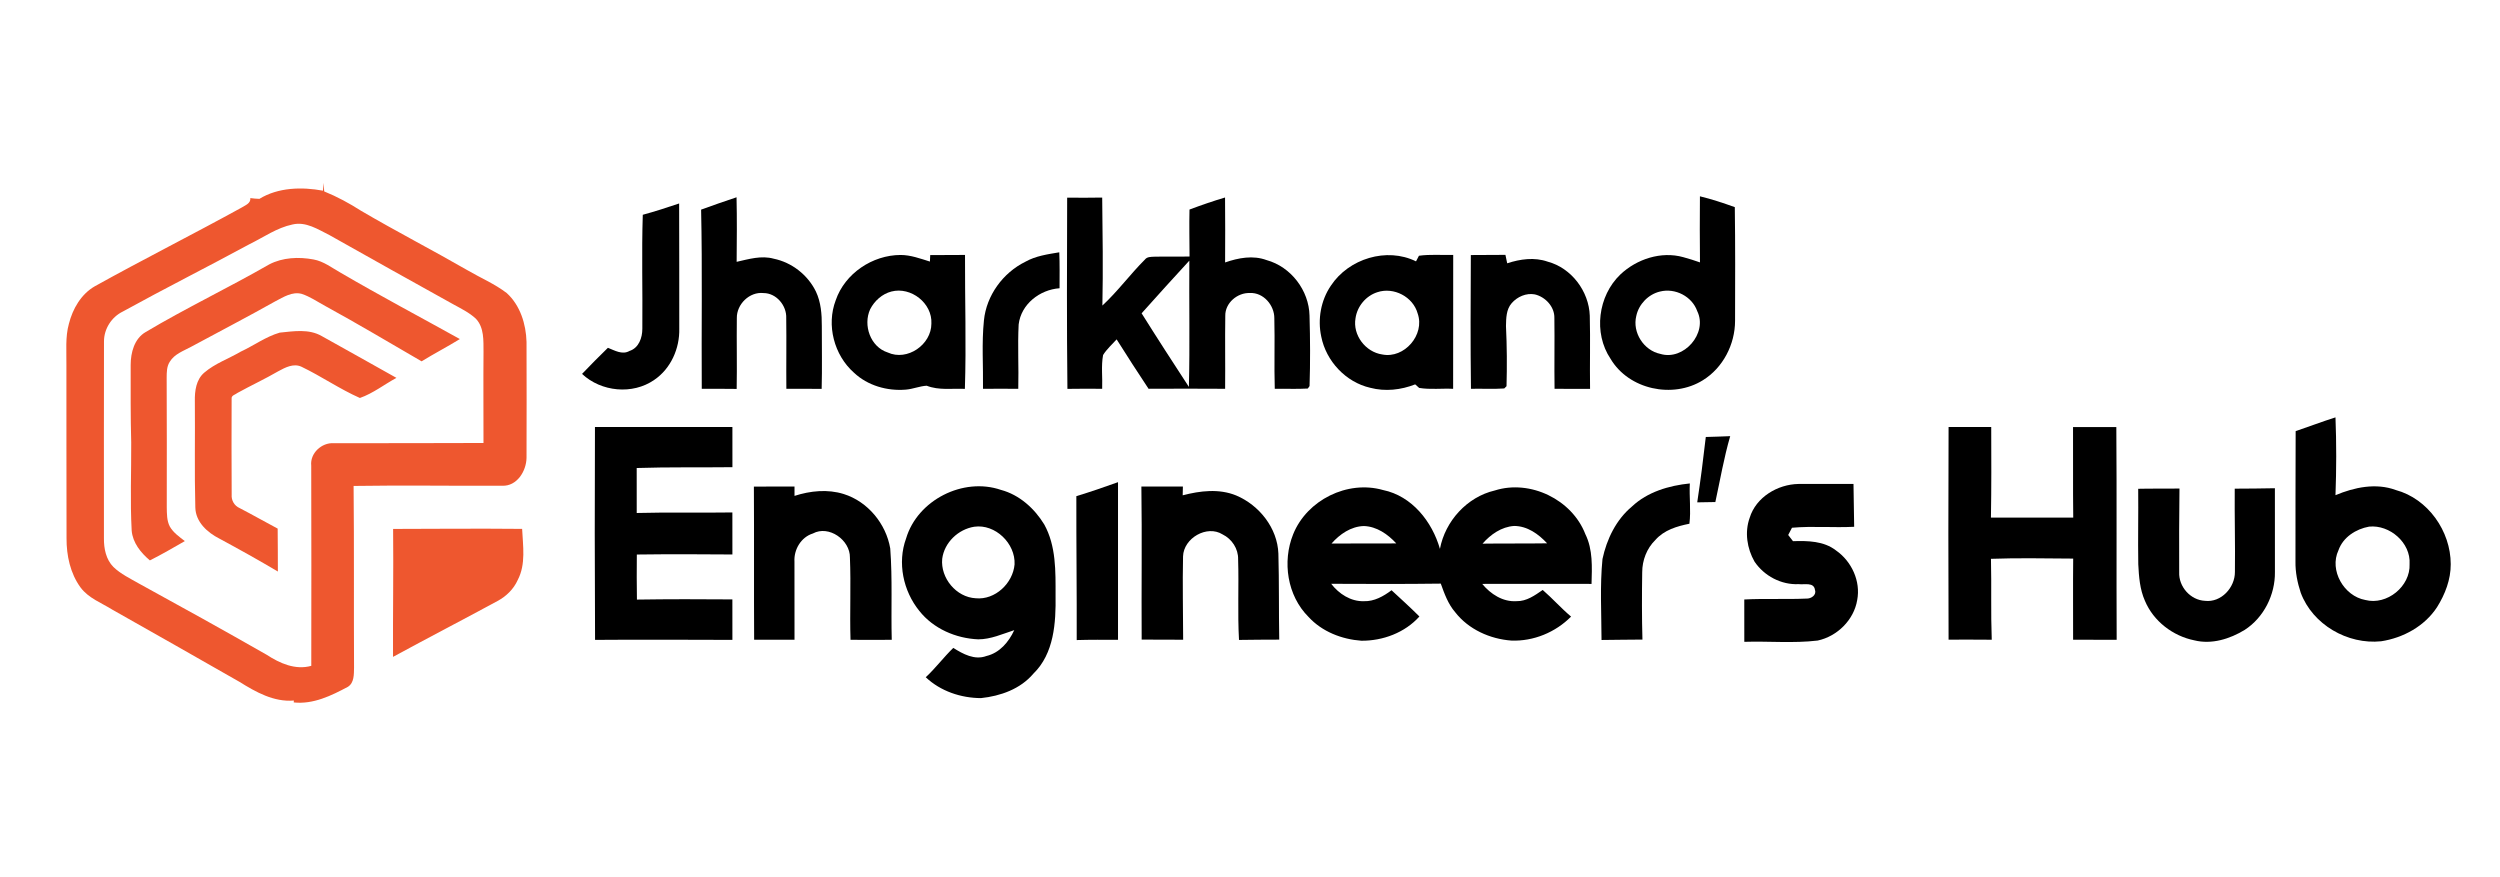 <?xml version="1.0" encoding="UTF-8" ?>
<!DOCTYPE svg PUBLIC "-//W3C//DTD SVG 1.1//EN" "http://www.w3.org/Graphics/SVG/1.1/DTD/svg11.dtd">
<svg width="966pt" height="339pt" viewBox="0 0 966 339" version="1.1" xmlns="http://www.w3.org/2000/svg">
<g id="#ee572fff">
<path fill="#ee572f" opacity="1.00" d=" M 124.80 73.68 C 124.85 72.93 124.95 71.43 125.00 70.68 C 125.10 71.78 125.19 72.87 125.28 73.97 C 130.28 75.99 135.03 78.58 139.57 81.48 C 153.09 89.41 167.03 96.59 180.61 104.41 C 185.65 107.36 191.12 109.66 195.78 113.22 C 201.01 117.95 203.26 125.23 203.45 132.12 C 203.51 147.04 203.49 161.96 203.45 176.88 C 203.38 182.02 199.75 187.95 194.03 187.69 C 174.90 187.79 155.76 187.45 136.63 187.77 C 136.86 211.17 136.68 234.58 136.80 257.98 C 136.74 260.53 136.90 263.80 134.44 265.38 C 127.99 268.82 121.04 272.22 113.50 271.42 L 113.55 270.69 C 105.80 271.34 98.85 267.40 92.52 263.46 C 76.22 254.10 59.84 244.89 43.49 235.62 C 39.24 232.96 34.20 231.15 31.11 226.98 C 27.14 221.54 25.68 214.64 25.71 208.00 C 25.71 185.65 25.62 163.30 25.66 140.96 C 25.73 135.67 25.19 130.27 26.62 125.12 C 28.08 119.33 31.32 113.68 36.61 110.63 C 55.33 100.22 74.47 90.61 93.23 80.28 C 94.65 79.36 96.97 78.63 96.73 76.54 C 97.89 76.67 99.06 76.83 100.23 76.84 C 107.48 72.39 116.65 72.17 124.80 73.68 M 96.41 94.35 C 80.16 103.16 63.63 111.46 47.44 120.39 C 43.09 122.51 40.19 127.07 40.18 131.91 C 40.12 157.28 40.16 182.65 40.16 208.01 C 40.12 211.96 40.95 216.20 43.84 219.10 C 46.66 221.81 50.24 223.50 53.60 225.43 C 70.15 234.49 86.65 243.64 103.04 253.00 C 108.11 256.30 114.12 259.01 120.28 257.28 C 120.31 231.49 120.34 205.70 120.26 179.92 C 119.74 175.13 124.29 170.96 128.95 171.25 C 148.24 171.23 167.53 171.26 186.82 171.17 C 186.84 159.44 186.73 147.71 186.83 135.98 C 186.79 131.60 187.13 126.60 183.88 123.15 C 181.34 120.78 178.16 119.24 175.14 117.58 C 159.16 108.72 143.20 99.80 127.28 90.83 C 122.87 88.64 118.19 85.51 113.02 86.74 C 106.99 88.00 101.87 91.68 96.41 94.35 Z" />
<path fill="#ee572f" opacity="1.00" d=" M 104.04 102.16 C 109.24 99.45 115.44 99.20 121.11 100.25 C 125.05 100.95 128.26 103.50 131.67 105.41 C 146.83 114.27 162.34 122.48 177.69 131.01 C 172.84 134.01 167.76 136.62 162.91 139.62 C 150.54 132.44 138.25 125.12 125.70 118.25 C 122.70 116.63 119.86 114.64 116.60 113.56 C 112.91 112.56 109.52 114.81 106.39 116.42 C 95.66 122.45 84.73 128.12 73.90 133.97 C 70.96 135.58 67.43 136.75 65.61 139.77 C 64.41 141.59 64.42 143.83 64.40 145.93 C 64.47 162.62 64.47 179.31 64.44 196.01 C 64.49 198.51 64.42 201.17 65.62 203.46 C 66.98 205.84 69.30 207.43 71.42 209.08 C 66.95 211.63 62.52 214.24 57.91 216.54 C 54.42 213.60 51.27 209.73 50.88 205.00 C 50.26 193.67 50.76 182.31 50.70 170.97 C 50.43 160.98 50.49 150.99 50.49 141.00 C 50.50 136.25 51.90 130.84 56.29 128.30 C 71.89 119.01 88.30 111.20 104.04 102.16 Z" />
<path fill="#ee572f" opacity="1.00" d=" M 92.99 135.89 C 98.06 133.54 102.67 130.10 108.08 128.53 C 113.46 127.99 119.32 127.00 124.27 129.83 C 133.93 135.19 143.54 140.62 153.18 146.01 C 148.46 148.57 144.16 151.99 139.06 153.78 C 131.26 150.33 124.18 145.40 116.49 141.71 C 113.44 140.28 110.23 141.99 107.55 143.44 C 102.41 146.43 97.00 148.93 91.79 151.81 C 91.02 152.47 89.33 152.74 89.50 154.05 C 89.45 166.40 89.45 178.75 89.52 191.11 C 89.34 193.32 90.53 195.43 92.59 196.32 C 97.54 198.87 102.36 201.65 107.29 204.25 C 107.32 209.78 107.39 215.30 107.37 220.84 C 99.93 216.43 92.38 212.22 84.77 208.12 C 80.11 205.75 75.61 201.71 75.47 196.09 C 75.11 182.40 75.42 168.69 75.29 154.99 C 75.21 151.09 75.78 146.64 78.95 143.97 C 83.09 140.43 88.34 138.62 92.99 135.89 Z" />
<path fill="#ee572f" opacity="1.00" d=" M 151.90 204.38 C 168.52 204.33 185.14 204.20 201.75 204.36 C 202.06 210.94 203.25 218.00 200.05 224.11 C 198.49 227.62 195.62 230.41 192.26 232.22 C 178.83 239.49 165.27 246.53 151.86 253.82 C 151.79 237.34 152.07 220.86 151.90 204.38 Z" />
</g>
<g id="#000000fe">
<path fill="#000000" opacity="1.00" d=" M 412.35 76.37 C 416.86 76.41 421.37 76.43 425.89 76.34 C 426.05 90.25 426.26 104.16 425.96 118.07 C 431.89 112.58 436.68 106.00 442.39 100.30 C 443.24 99.18 444.71 99.26 445.97 99.19 C 450.53 99.07 455.08 99.24 459.64 99.11 C 459.62 93.06 459.48 87.01 459.62 80.97 C 464.15 79.27 468.72 77.69 473.36 76.31 C 473.46 84.68 473.41 93.05 473.38 101.41 C 478.51 99.63 484.15 98.55 489.41 100.50 C 498.83 103.09 505.79 112.22 506.00 121.96 C 506.26 131.02 506.31 140.12 506.01 149.18 C 505.84 149.42 505.51 149.89 505.34 150.13 C 501.09 150.39 496.83 150.15 492.57 150.24 C 492.29 141.15 492.64 132.06 492.40 122.97 C 492.44 117.96 488.18 112.95 482.97 113.22 C 478.14 113.03 473.34 117.07 473.45 122.05 C 473.31 131.44 473.48 140.84 473.39 150.23 C 463.53 150.19 453.66 150.14 443.80 150.22 C 439.61 143.91 435.50 137.54 431.47 131.13 C 429.69 133.11 427.64 134.90 426.23 137.19 C 425.44 141.47 426.06 145.89 425.88 150.23 C 421.40 150.19 416.92 150.19 412.45 150.26 C 412.18 125.64 412.27 101.00 412.35 76.37 M 441.12 121.06 C 447.10 130.61 453.24 140.07 459.39 149.51 C 459.79 133.25 459.43 116.98 459.56 100.71 C 453.34 107.43 447.24 114.26 441.12 121.06 Z" />
<path fill="#000000" opacity="1.00" d=" M 656.85 75.85 C 661.43 76.96 665.90 78.45 670.33 80.04 C 670.53 94.68 670.47 109.33 670.43 123.97 C 670.42 133.06 665.78 142.12 657.98 146.93 C 646.40 154.15 629.37 150.54 622.33 138.66 C 615.61 128.68 617.48 114.32 626.10 106.07 C 632.42 100.09 641.89 96.98 650.42 99.37 C 652.59 99.93 654.73 100.67 656.87 101.39 C 656.76 92.88 656.80 84.37 656.85 75.85 M 641.43 112.65 C 636.92 113.71 633.21 117.56 632.26 122.08 C 630.68 128.44 635.13 135.43 641.57 136.75 C 650.57 139.48 659.98 128.77 655.82 120.24 C 653.80 114.51 647.29 111.18 641.43 112.65 Z" />
<path fill="#000000" opacity="1.00" d=" M 270.91 81.00 C 275.45 79.33 280.02 77.77 284.60 76.23 C 284.79 84.54 284.71 92.86 284.64 101.17 C 289.31 100.13 294.17 98.63 298.95 99.96 C 305.97 101.40 312.14 106.23 315.27 112.66 C 317.23 116.80 317.57 121.45 317.55 125.96 C 317.53 134.07 317.71 142.17 317.49 150.27 C 312.94 150.21 308.39 150.23 303.85 150.22 C 303.76 141.13 303.93 132.03 303.80 122.94 C 304.02 118.09 300.00 113.24 295.02 113.24 C 289.61 112.65 284.62 117.56 284.71 122.91 C 284.60 132.03 284.82 141.16 284.65 150.28 C 280.15 150.22 275.65 150.22 271.16 150.24 C 271.00 127.16 271.42 104.07 270.91 81.00 Z" />
<path fill="#000000" opacity="1.00" d=" M 248.37 82.99 C 253.10 81.71 257.77 80.19 262.42 78.62 C 262.52 94.74 262.42 110.86 262.47 126.99 C 262.66 134.63 259.21 142.45 252.80 146.79 C 244.41 152.62 232.31 151.41 224.90 144.48 C 228.15 141.04 231.53 137.71 234.90 134.39 C 237.51 135.41 240.46 137.21 243.23 135.61 C 246.85 134.45 248.21 130.49 248.20 127.02 C 248.34 112.35 247.90 97.66 248.37 82.99 Z" />
<path fill="#000000" opacity="1.00" d=" M 396.20 101.14 C 400.22 98.87 404.83 98.25 409.31 97.49 C 409.50 102.11 409.42 106.75 409.41 111.38 C 401.78 111.92 394.54 117.51 393.61 125.36 C 393.18 133.64 393.68 141.95 393.46 150.24 C 388.91 150.20 384.37 150.19 379.83 150.24 C 379.96 141.43 379.29 132.59 380.19 123.81 C 381.15 114.14 387.54 105.41 396.20 101.14 Z" />
<path fill="#000000" opacity="1.00" d=" M 322.92 116.03 C 326.46 105.66 337.12 98.55 347.97 98.52 C 351.90 98.52 355.62 99.93 359.32 101.07 C 359.35 100.44 359.41 99.19 359.44 98.57 C 363.92 98.54 368.40 98.52 372.88 98.51 C 372.82 115.77 373.39 133.01 372.83 150.26 C 367.89 150.04 362.78 150.90 358.07 149.04 C 355.34 149.20 352.76 150.33 350.04 150.55 C 342.85 151.16 335.25 149.01 329.95 143.99 C 322.29 137.20 319.26 125.65 322.92 116.03 M 344.45 112.64 C 340.87 113.56 337.89 116.25 336.23 119.50 C 333.41 125.65 336.32 134.05 343.00 136.19 C 350.55 139.68 359.91 133.17 359.89 125.02 C 360.29 117.16 352.01 110.69 344.45 112.64 Z" />
<path fill="#000000" opacity="1.00" d=" M 514.27 110.36 C 521.14 99.96 535.81 95.40 547.15 100.99 C 547.43 100.44 548.00 99.36 548.28 98.82 C 552.66 98.21 557.11 98.62 561.52 98.50 C 561.52 115.75 561.49 132.99 561.49 150.24 C 557.13 150.02 552.66 150.61 548.36 149.89 C 547.98 149.55 547.21 148.87 546.83 148.52 C 541.32 150.68 535.22 151.36 529.46 149.84 C 520.00 147.68 512.40 139.52 510.53 130.06 C 509.08 123.36 510.38 116.04 514.27 110.36 M 532.20 112.91 C 527.76 114.33 524.43 118.36 523.77 122.97 C 522.63 129.46 527.63 136.05 534.12 136.97 C 542.63 138.67 550.67 129.34 547.79 121.15 C 546.03 114.69 538.54 110.78 532.20 112.91 Z" />
<path fill="#000000" opacity="1.00" d=" M 568.38 150.23 C 568.16 133.01 568.24 115.78 568.33 98.55 C 572.78 98.54 577.24 98.53 581.70 98.48 C 581.87 99.30 582.21 100.93 582.38 101.74 C 587.40 100.09 592.90 99.31 598.01 101.10 C 607.22 103.55 613.97 112.55 614.29 122.00 C 614.54 131.42 614.25 140.84 614.40 150.26 C 609.82 150.24 605.25 150.24 600.68 150.24 C 600.54 141.12 600.74 132.01 600.61 122.90 C 600.72 118.54 597.15 114.70 593.03 113.75 C 589.72 113.13 586.28 114.66 584.12 117.14 C 581.99 119.55 581.97 122.97 581.91 126.00 C 582.29 133.73 582.33 141.49 582.12 149.23 C 581.90 149.44 581.46 149.88 581.24 150.10 C 576.96 150.40 572.66 150.13 568.38 150.23 Z" />
<path fill="#000000" opacity="1.00" d=" M 887.04 166.59 C 892.18 164.86 897.25 162.91 902.43 161.27 C 902.82 171.29 902.80 181.32 902.43 191.34 C 909.73 188.29 918.06 186.51 925.74 189.35 C 938.18 192.71 946.97 205.26 946.96 217.98 C 947.00 223.92 944.78 229.66 941.66 234.63 C 936.88 241.95 928.59 246.49 920.07 247.79 C 907.14 249.14 893.58 241.36 889.00 229.02 C 887.72 225.14 886.90 221.08 886.97 216.98 C 887.02 200.18 886.93 183.38 887.04 166.59 M 915.41 203.49 C 910.33 204.41 905.37 207.56 903.59 212.60 C 899.93 220.34 905.68 230.33 913.94 231.83 C 922.31 234.01 931.45 226.55 931.06 217.94 C 931.58 209.72 923.38 202.67 915.41 203.49 Z" />
<path fill="#000000" opacity="1.00" d=" M 229.89 165.00 C 247.59 165.00 265.30 165.00 283.00 165.00 C 283.00 170.17 283.00 175.35 283.01 180.52 C 270.68 180.67 258.35 180.43 246.02 180.84 C 246.03 186.63 246.03 192.42 246.03 198.22 C 258.35 197.89 270.67 198.20 282.99 198.01 C 283.00 203.42 283.00 208.84 283.00 214.25 C 270.69 214.14 258.38 214.11 246.07 214.27 C 246.03 220.07 246.00 225.88 246.11 231.68 C 258.40 231.49 270.69 231.51 282.99 231.61 C 283.01 236.82 283.00 242.04 283.00 247.25 C 265.31 247.21 247.62 247.11 229.93 247.25 C 229.78 219.83 229.78 192.41 229.89 165.00 Z" />
<path fill="#000000" opacity="1.00" d=" M 752.93 165.00 C 758.42 165.00 763.91 164.99 769.41 165.00 C 769.45 176.67 769.50 188.34 769.30 200.00 C 779.89 200.00 790.49 200.00 801.10 200.00 C 800.95 188.34 801.09 176.67 801.02 165.01 C 806.59 165.00 812.17 164.98 817.75 165.02 C 817.95 192.42 817.75 219.81 817.88 247.21 C 812.27 247.25 806.66 247.17 801.05 247.19 C 801.07 236.74 800.97 226.29 801.08 215.84 C 790.49 215.79 779.90 215.53 769.31 215.93 C 769.56 226.35 769.22 236.77 769.61 247.19 C 764.05 247.16 758.49 247.12 752.93 247.16 C 752.84 219.78 752.80 192.39 752.93 165.00 Z" />
<path fill="#000000" opacity="1.00" d=" M 659.12 168.85 C 662.26 168.75 665.40 168.68 668.55 168.53 C 666.12 176.90 664.66 185.49 662.81 193.99 C 660.47 194.01 658.14 194.05 655.81 194.11 C 657.07 185.71 658.17 177.29 659.12 168.85 Z" />
<path fill="#000000" opacity="1.00" d=" M 415.90 191.72 C 421.32 190.06 426.68 188.23 432.00 186.31 C 431.99 206.61 432.01 226.91 432.00 247.22 C 426.68 247.21 421.36 247.16 416.04 247.32 C 416.10 228.79 415.86 210.25 415.90 191.72 Z" />
<path fill="#000000" opacity="1.00" d=" M 630.57 195.73 C 636.59 190.05 644.89 187.63 652.95 186.80 C 652.68 191.98 653.43 197.20 652.79 202.37 C 647.97 203.33 643.00 204.81 639.64 208.64 C 636.31 211.89 634.56 216.49 634.55 221.11 C 634.42 229.78 634.39 238.46 634.64 247.13 C 629.37 247.22 624.10 247.17 618.83 247.29 C 618.80 236.86 618.18 226.40 619.20 216.00 C 620.85 208.32 624.45 200.84 630.57 195.73 Z" />
<path fill="#000000" opacity="1.00" d=" M 676.07 200.09 C 678.51 192.10 686.90 187.12 694.98 187.00 C 702.04 186.95 709.12 187.03 716.19 187.00 C 716.24 192.52 716.39 198.03 716.45 203.55 C 708.44 203.96 700.41 203.21 692.42 203.92 C 691.92 204.86 691.44 205.79 690.96 206.72 C 691.57 207.52 692.19 208.31 692.81 209.11 C 698.51 208.94 704.72 209.01 709.44 212.70 C 715.46 216.88 719.03 224.58 717.62 231.87 C 716.34 239.56 709.90 245.89 702.35 247.51 C 692.97 248.63 683.44 247.70 674.00 248.00 C 673.99 242.54 674.00 237.09 673.99 231.64 C 681.99 231.22 690.02 231.65 698.02 231.29 C 699.78 231.39 701.98 229.94 701.31 227.99 C 700.94 224.83 697.18 226.00 695.02 225.71 C 688.29 226.05 681.68 222.55 677.95 217.01 C 675.05 211.94 674.08 205.65 676.07 200.09 Z" />
<path fill="#000000" opacity="1.00" d=" M 291.30 188.03 C 296.54 187.98 301.77 188.00 307.00 188.00 C 307.00 189.20 306.99 190.41 307.00 191.61 C 313.10 189.64 319.81 188.95 326.01 190.89 C 335.32 193.80 342.37 202.39 343.99 211.92 C 344.88 223.66 344.26 235.46 344.57 247.23 C 339.26 247.28 333.95 247.20 328.64 247.23 C 328.31 236.63 328.85 226.03 328.41 215.44 C 328.52 208.67 320.27 202.80 314.09 206.14 C 309.53 207.55 306.70 212.36 306.98 217.01 C 307.00 227.07 307.00 237.13 307.00 247.20 C 301.80 247.21 296.60 247.21 291.40 247.20 C 291.29 227.48 291.42 207.75 291.30 188.03 Z" />
<path fill="#000000" opacity="1.00" d=" M 350.12 208.04 C 354.52 193.22 372.17 184.29 386.75 189.29 C 393.87 191.18 399.70 196.44 403.48 202.62 C 408.12 210.96 407.88 220.81 407.87 230.06 C 408.03 240.58 407.32 252.53 399.28 260.32 C 394.26 266.25 386.58 268.96 379.05 269.75 C 371.28 269.71 363.42 267.08 357.71 261.69 C 361.52 258.15 364.62 253.96 368.35 250.35 C 372.11 252.71 376.60 255.19 381.15 253.48 C 386.26 252.27 389.78 248.07 391.91 243.49 C 387.36 244.95 382.86 247.04 378.00 247.04 C 369.35 246.68 360.65 242.92 355.22 236.04 C 348.99 228.37 346.67 217.42 350.12 208.04 M 376.45 203.53 C 370.27 204.51 364.88 209.63 364.07 215.91 C 363.35 223.35 369.48 230.78 377.02 231.17 C 384.52 231.91 391.40 225.37 392.03 218.07 C 392.41 210.00 384.57 202.37 376.45 203.53 Z" />
<path fill="#000000" opacity="1.00" d=" M 441.03 188.00 C 446.38 188.00 451.72 188.00 457.07 188.00 C 457.05 188.85 457.01 190.54 456.99 191.39 C 463.72 189.64 471.03 188.74 477.64 191.44 C 486.58 195.20 493.61 204.04 493.97 213.92 C 494.28 224.99 494.10 236.08 494.30 247.15 C 489.12 247.20 483.93 247.15 478.75 247.27 C 478.17 236.89 478.73 226.49 478.41 216.11 C 478.50 212.05 476.01 208.25 472.40 206.49 C 466.37 202.71 457.36 207.93 457.13 214.97 C 456.89 225.70 457.16 236.45 457.17 247.19 C 451.82 247.20 446.48 247.12 441.14 247.14 C 441.02 227.43 441.30 207.71 441.03 188.00 Z" />
<path fill="#000000" opacity="1.00" d=" M 499.68 206.43 C 505.00 193.21 520.68 185.42 534.41 189.35 C 545.57 191.64 553.39 201.56 556.39 212.09 C 558.42 201.34 566.86 192.03 577.59 189.52 C 591.25 185.18 607.43 193.02 612.58 206.40 C 615.54 212.38 615.14 219.15 614.97 225.62 C 600.88 225.62 586.80 225.57 572.72 225.62 C 575.97 229.55 580.70 232.64 585.99 232.29 C 589.87 232.38 593.07 230.04 596.10 227.96 C 599.89 231.24 603.22 235.02 607.06 238.25 C 601.07 244.32 592.55 247.85 584.00 247.52 C 575.74 246.91 567.46 243.21 562.30 236.58 C 559.54 233.40 558.12 229.40 556.72 225.51 C 542.60 225.70 528.48 225.65 514.37 225.58 C 517.37 229.47 521.94 232.46 527.01 232.30 C 531.00 232.44 534.59 230.39 537.69 228.07 C 541.31 231.42 544.97 234.72 548.46 238.21 C 542.85 244.47 534.34 247.64 526.04 247.58 C 518.45 247.03 510.81 244.06 505.60 238.36 C 497.39 230.18 495.41 217.03 499.68 206.43 M 514.50 210.02 C 522.84 209.98 531.18 210.03 539.53 209.98 C 536.26 206.43 531.97 203.42 526.99 203.26 C 522.02 203.40 517.68 206.40 514.50 210.02 M 572.85 210.07 C 581.17 209.95 589.48 210.07 597.80 209.94 C 594.47 206.34 590.15 203.24 585.05 203.23 C 580.18 203.55 575.98 206.50 572.85 210.07 Z" />
<path fill="#000000" opacity="1.00" d=" M 826.20 188.87 C 831.51 188.73 836.83 188.88 842.15 188.76 C 842.02 199.53 841.98 210.31 842.04 221.08 C 841.79 226.67 846.38 231.89 852.01 232.16 C 858.25 232.91 863.62 227.02 863.57 221.00 C 863.72 210.27 863.40 199.55 863.50 188.82 C 868.67 188.79 873.84 188.77 879.02 188.65 C 878.99 199.43 879.01 210.22 879.03 221.00 C 879.16 229.77 874.77 238.59 867.36 243.39 C 861.62 246.89 854.60 249.10 847.90 247.43 C 839.59 245.76 832.09 240.02 828.80 232.15 C 826.83 227.72 826.47 222.81 826.23 218.04 C 826.07 208.32 826.30 198.59 826.20 188.87 Z" />
</g>
</svg>

